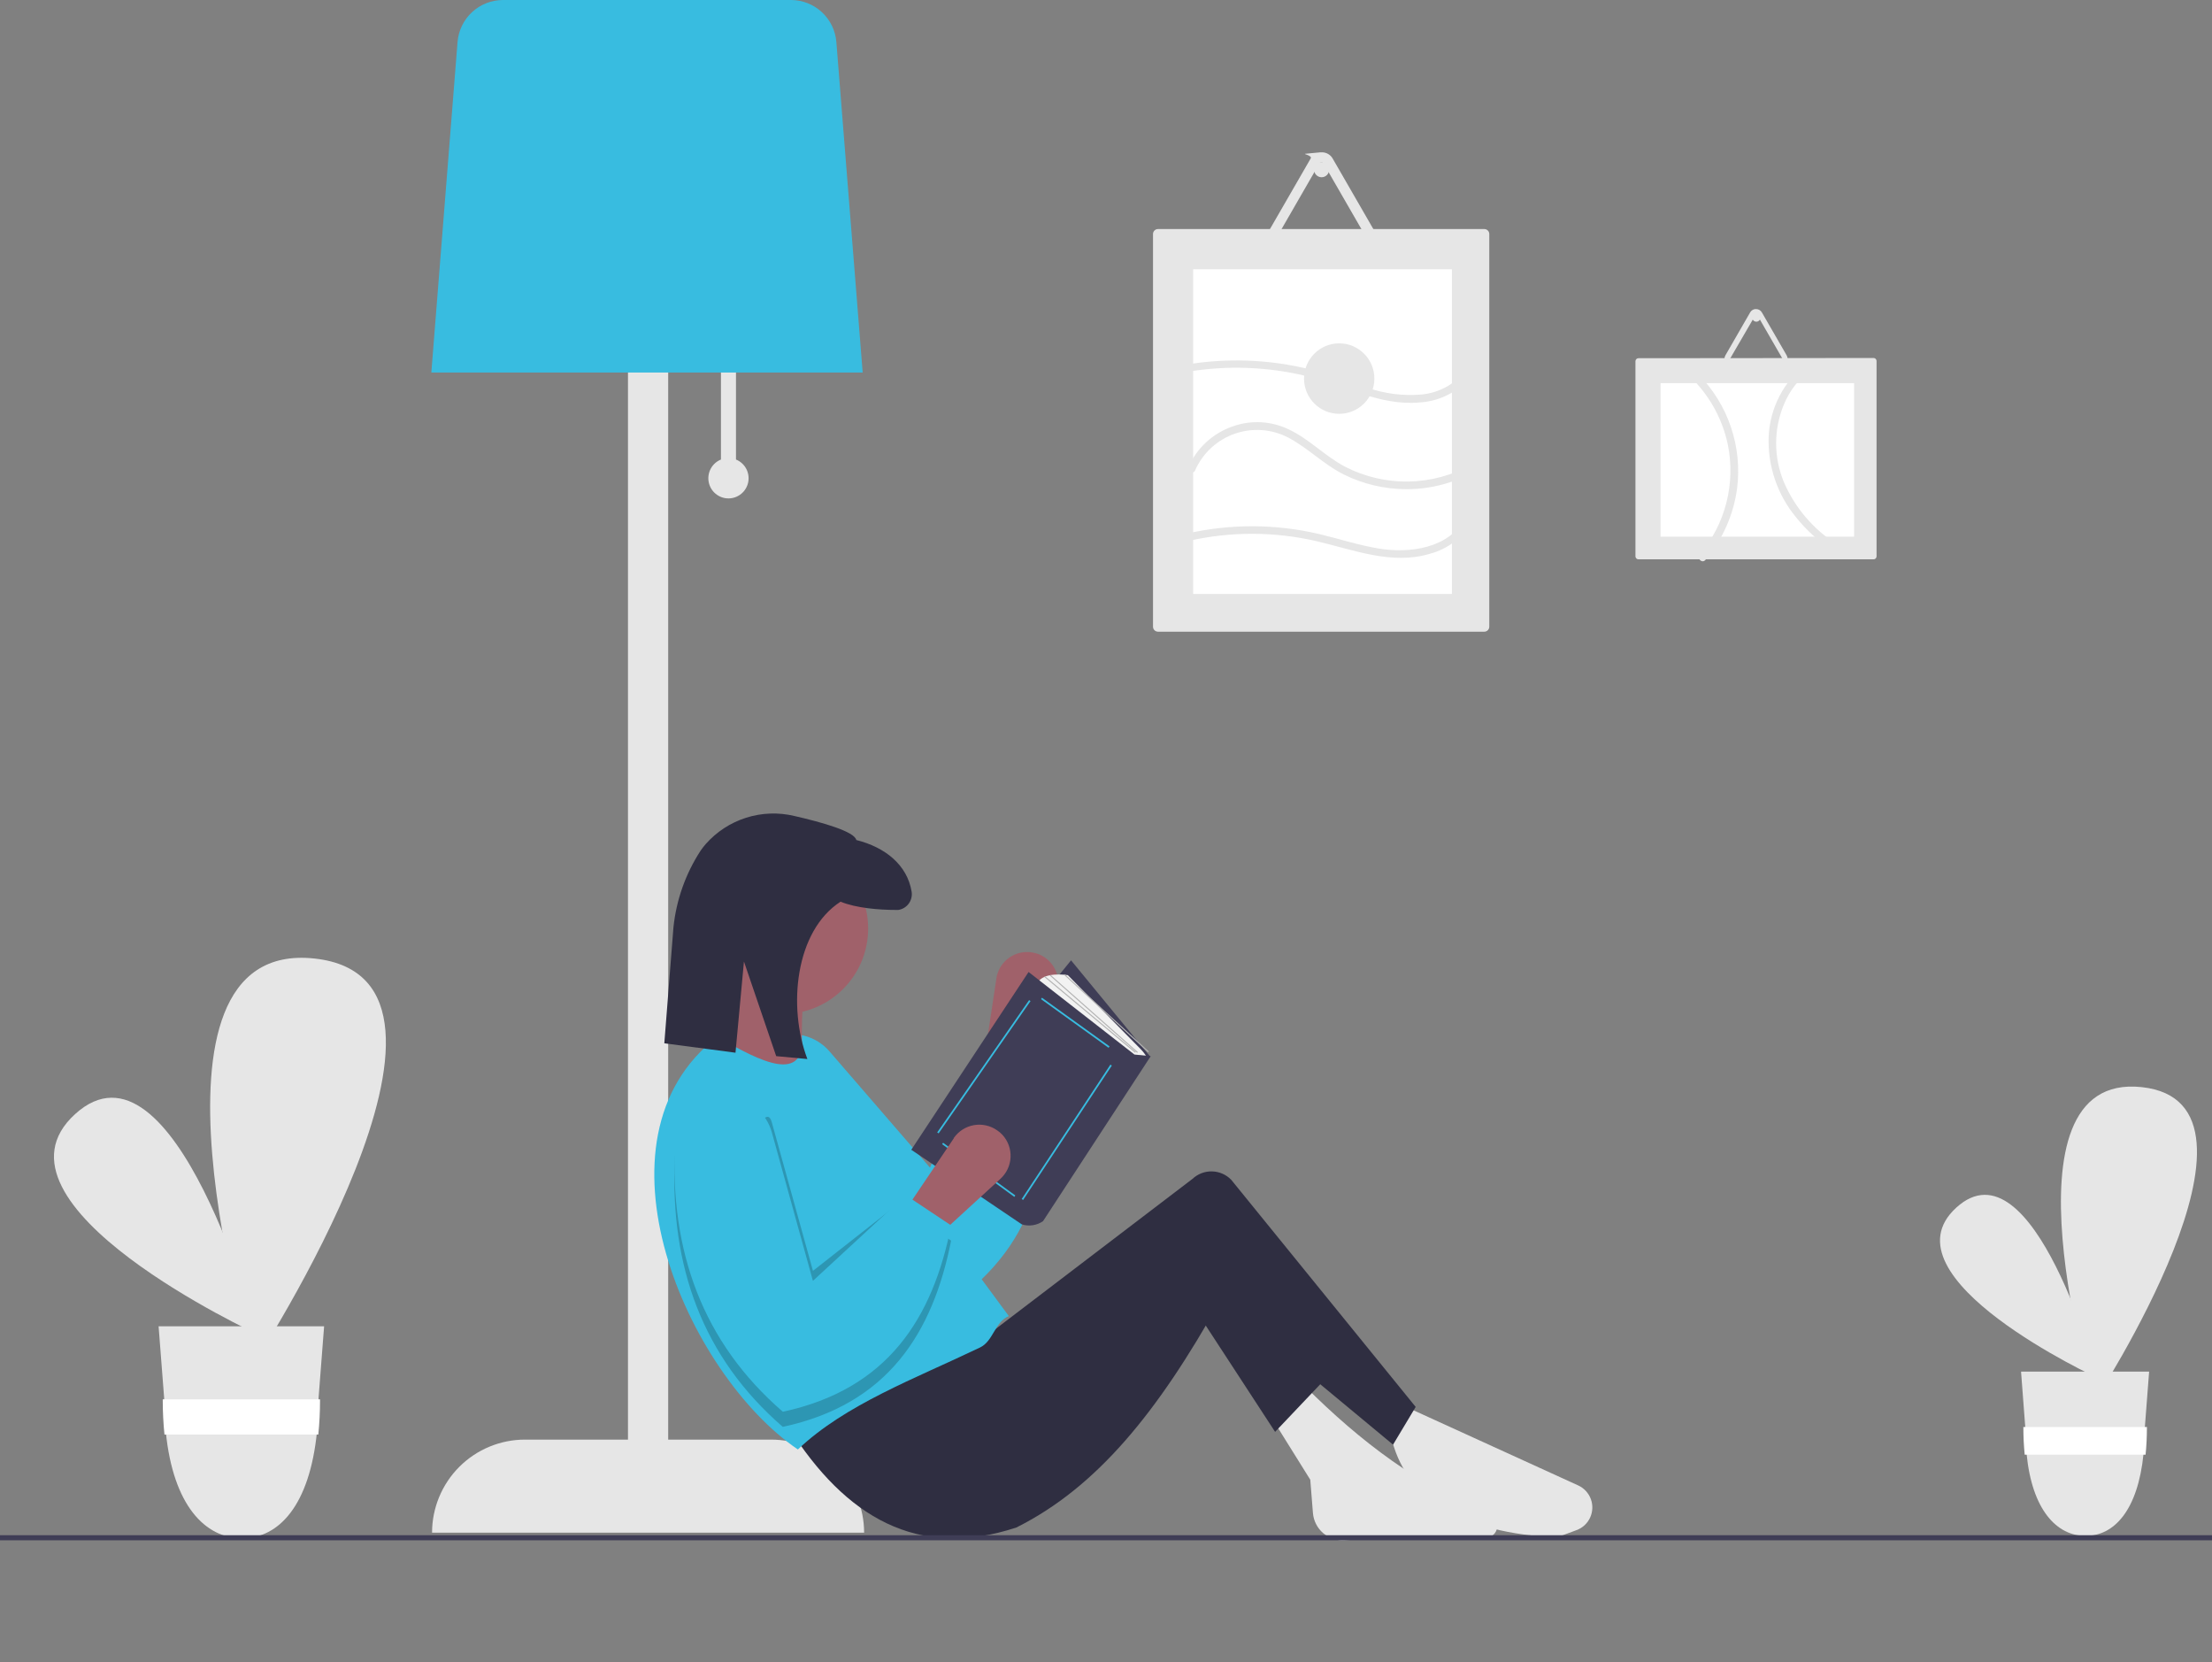 <svg width="587" height="441" viewBox="0 0 587 441" fill="none" xmlns="http://www.w3.org/2000/svg">
<rect x="0" y="0" width="587" height="441" fill="#808080" stroke="none"/>
<g id="reading-girl-svg" clip-path="url(#clip0_35_1142)">
<g id="left-flower-pot">
<path id="Vector" d="M68.474 354.064C68.474 354.064 -6.369 319.534 19.914 295.602C46.197 271.671 68.474 354.064 68.474 354.064Z" fill="#E6E6E6"/>
<path id="Vector_2" d="M67.182 362.12C67.182 362.12 32.769 248.856 83.442 254.31C134.115 259.764 67.182 362.12 67.182 362.12Z" fill="#E6E6E6"/>
<path id="Vector_3" d="M42.088 351.889L43.555 370.837V371.175C43.554 374.121 43.706 377.065 44.01 379.995C45.962 399.326 54.386 408.131 64.233 408.131C74.079 408.131 82.136 399.311 84.102 379.995C84.396 377.055 84.543 374.115 84.543 371.175V370.837L86.01 351.889H42.088Z" fill="#E6E6E6"/>
<path id="Vector_4" d="M84.924 371.263V371.587C84.927 374.601 84.775 377.614 84.469 380.612H43.644C43.35 377.672 43.188 374.6 43.188 371.587V371.263H84.924Z" fill="white"/>
</g>
<g id="right-flower-pot">
<path id="Vector_5" d="M556.755 365.648C556.755 365.648 498.789 338.923 519.157 320.387C539.526 301.85 556.755 365.648 556.755 365.648Z" fill="#E6E6E6"/>
<path id="Vector_6" d="M555.742 371.91C555.742 371.91 529.107 284.225 568.333 288.429C607.56 292.633 555.742 371.91 555.742 371.91Z" fill="#E6E6E6"/>
<path id="Vector_7" d="M536.327 363.913L537.443 378.613V378.863C537.442 381.156 537.56 383.447 537.795 385.728C539.262 400.678 545.837 407.499 553.453 407.499C561.069 407.499 567.321 400.678 568.832 385.728C569.067 383.447 569.185 381.156 569.185 378.863V378.613L570.315 363.913H536.327Z" fill="#E6E6E6"/>
<path id="Vector_8" d="M569.728 378.599V378.863C569.728 381.23 569.61 383.597 569.375 385.949H537.296C537.061 383.597 536.944 381.23 536.944 378.863V378.599H569.728Z" fill="white"/>
</g>
<g id="Lamp">
<path id="Vector_9" d="M195.31 121.922V96.153H191.318V121.922C190.167 122.386 189.214 123.237 188.621 124.328C188.029 125.42 187.834 126.684 188.07 127.903C188.306 129.123 188.958 130.223 189.915 131.013C190.872 131.804 192.073 132.236 193.314 132.236C194.554 132.236 195.756 131.804 196.713 131.013C197.669 130.223 198.322 129.123 198.558 127.903C198.794 126.684 198.599 125.42 198.006 124.328C197.413 123.237 196.46 122.386 195.31 121.922Z" fill="#E6E6E6"/>
<path id="Vector_10" d="M204.643 381.95H177.318V49.407H166.649V381.95H139.324C136.086 381.948 132.878 382.586 129.885 383.826C126.892 385.066 124.173 386.885 121.882 389.178C119.591 391.472 117.774 394.195 116.534 397.192C115.294 400.189 114.656 403.402 114.656 406.646H229.312C229.308 400.095 226.707 393.814 222.081 389.183C217.455 384.552 211.183 381.95 204.643 381.95V381.95Z" fill="#E6E6E6"/>
<path id="Vector_11" d="M114.465 98.828H228.93L221.945 11.128C221.695 8.103 220.322 5.282 218.097 3.221C215.872 1.161 212.956 0.012 209.926 0L133.44 0C130.41 0.012 127.494 1.161 125.269 3.221C123.044 5.282 121.671 8.103 121.421 11.128L114.465 98.828Z" fill="#38BCE0"/>
</g>
<g id="girl">
<path id="Vector_12" d="M273.894 252.693C271.736 252.337 269.525 252.853 267.747 254.13C265.969 255.406 264.77 257.338 264.414 259.499V259.602L261.215 280.77L272.192 283.71L280.219 263.953C280.631 262.949 280.841 261.873 280.837 260.787C280.832 259.701 280.614 258.627 280.194 257.625C279.774 256.624 279.161 255.716 278.389 254.953C277.618 254.19 276.704 253.587 275.699 253.178C275.116 252.954 274.511 252.792 273.894 252.693V252.693Z" fill="#A0616A"/>
<path id="Vector_13" d="M273.689 280.77C279.779 305.011 277.167 327.178 254.494 344.583C227.286 337.071 209.207 318.99 198.112 292.618C197.444 291.028 197.096 289.321 197.087 287.596C197.078 285.87 197.408 284.16 198.06 282.562C198.711 280.965 199.671 279.512 200.884 278.286C202.096 277.06 203.538 276.086 205.127 275.419C205.303 275.331 205.494 275.272 205.67 275.199C208.171 274.279 210.892 274.144 213.471 274.811C216.051 275.478 218.366 276.915 220.11 278.933L246.804 309.803L259.322 278.698L273.689 280.77Z" fill="#38BCE0"/>
<path id="Vector_14" d="M413.043 407.94C388.212 406.617 372.774 398.076 369.018 380.568L373.009 373.218L418.81 394.107C420.357 394.815 421.56 396.109 422.154 397.705C422.749 399.301 422.686 401.069 421.98 402.618C421.629 403.391 421.128 404.085 420.505 404.661C419.883 405.236 419.152 405.681 418.355 405.97L413.043 407.94Z" fill="#E6E6E6"/>
<path id="Vector_15" d="M393.848 408.116C380.948 407.719 368.533 407.852 356.779 408.645C354.715 408.783 352.68 408.102 351.115 406.748C349.549 405.395 348.579 403.478 348.414 401.413L347.709 392.593L337.716 376.57L346.374 367.882C360.946 382.421 376.913 394.622 395.887 401.883C396.497 402.302 396.954 402.908 397.191 403.609C397.428 404.31 397.432 405.069 397.203 405.772C396.973 406.476 396.522 407.086 395.917 407.511C395.312 407.936 394.586 408.154 393.848 408.131V408.116Z" fill="#E6E6E6"/>
<path id="Vector_16" d="M323.716 345.171C307.236 374.703 291.035 394.607 269.727 405.264C243.502 413.937 224.337 402.456 209.398 378.892L252.718 350.183L259.058 356.519L316.452 312.772C317.854 311.456 319.715 310.744 321.636 310.788C323.557 310.832 325.384 311.628 326.724 313.007L375.68 373.277L369.678 383.288L323.716 345.171Z" fill="#2F2E41"/>
<path id="Vector_17" d="M338.376 379.892L315.718 345.171L321.045 335.16L351.041 366.545L338.376 379.892Z" fill="#2F2E41"/>
<path id="Vector_18" d="M207.725 269.04C220.238 269.04 230.383 258.878 230.383 246.343C230.383 233.808 220.238 223.646 207.725 223.646C195.211 223.646 185.066 233.808 185.066 246.343C185.066 258.878 195.211 269.04 207.725 269.04Z" fill="#A0616A"/>
<path id="Vector_19" d="M213.727 288.458L188.398 279.785C192.141 273.815 193.783 266.762 193.064 259.749H213.727C212.463 269.277 212.463 278.93 213.727 288.458V288.458Z" fill="#A0616A"/>
<path id="Vector_20" d="M267.716 349.184C263.93 350.742 263.651 355.799 260.056 357.519C242.695 365.839 224.337 372.601 211.731 384.567C182.264 364.531 154.968 302.247 190.393 275.066C202.486 282.152 213.301 287.223 213.066 275.066L267.716 349.184Z" fill="#38BCE0"/>
<path id="Vector_21" opacity="0.2" d="M252.41 322.474L240.068 318.064L215.737 337.174L204.834 297.837C204.085 295.117 202.853 296.499 201.092 298.395C199.258 296.689 196.974 295.544 194.511 295.096C192.048 294.649 189.509 294.917 187.194 295.869C184.878 296.822 182.883 298.419 181.445 300.471C180.007 302.523 179.186 304.945 179.079 307.45C177.788 335.968 186.417 360.106 207.725 378.569C235.607 372.586 247.523 353.682 252.395 329.162L251.075 328.28C251.559 326.34 251.999 324.444 252.41 322.474Z" fill="black"/>
<path id="Vector_22" d="M210.777 216.487C218.247 218.192 226.758 220.617 227.242 222.867C234.932 224.807 240.729 229.467 241.917 236.552C242.007 237.103 241.988 237.665 241.86 238.208C241.733 238.751 241.499 239.263 241.173 239.715C240.847 240.167 240.435 240.55 239.961 240.843C239.487 241.135 238.96 241.33 238.41 241.418C238.161 241.44 237.911 241.44 237.662 241.418C233.479 241.418 227.213 240.962 223.06 239.228C211.012 247.004 209.001 267.158 214.255 280.976L205.978 280.211L197.423 255.104L195.178 279.3L176.291 276.801L178.712 246.048C179.461 238.795 181.926 231.826 185.903 225.718C186.319 225.11 186.77 224.526 187.253 223.969C190.129 220.703 193.837 218.281 197.98 216.963C202.124 215.645 206.547 215.481 210.777 216.487V216.487Z" fill="#2F2E41"/>
<path id="Vector_23" d="M253.393 292.706L274.129 317.123L305.24 280.344L284.225 254.795L253.393 292.706Z" fill="#3F3D56"/>
<path id="Vector_24" d="M299.913 281.196L275.244 260.969C276.712 257.603 283.374 258.72 283.374 258.72L302.687 278.33C303.357 279.015 303.935 279.786 304.404 280.623V280.623L299.913 281.196Z" fill="#F2F2F2"/>
<path id="Vector_25" d="M301.043 279.785L272.955 257.882L241.829 305.054L271.179 324.855C272.118 325.142 273.109 325.214 274.079 325.067C275.049 324.919 275.974 324.556 276.785 324.002L305.372 280.211L301.043 279.785Z" fill="#3F3D56"/>
<path id="Vector_26" d="M276.51 264.712L276.245 265.082L294.18 277.992L294.446 277.622L276.51 264.712Z" fill="#38BCE0"/>
<path id="Vector_27" d="M294.668 282.463L271.127 318.118L271.506 318.37L295.048 282.715L294.668 282.463Z" fill="#38BCE0"/>
<path id="Vector_28" d="M250.276 303.195L250.008 303.564L269.169 317.545L269.438 317.176L250.276 303.195Z" fill="#38BCE0"/>
<path id="Vector_29" d="M273.098 265.345L248.71 300.442L249.084 300.702L273.472 265.605L273.098 265.345Z" fill="#38BCE0"/>
<path id="Vector_30" d="M282.57 258.461L282.38 258.668L304.664 279.18L304.854 278.973L282.57 258.461Z" fill="#B3B3B3"/>
<path id="Vector_31" d="M277.343 259.016L277.164 259.23L301.232 279.324L301.411 279.11L277.343 259.016Z" fill="#B3B3B3"/>
<path id="Vector_32" d="M264.59 299.88C263.701 299.259 262.698 298.819 261.64 298.586C260.581 298.353 259.486 298.331 258.419 298.523C257.352 298.714 256.333 299.114 255.42 299.7C254.507 300.286 253.719 301.046 253.1 301.938V302.026L241.11 319.799L249.783 327.149L265.5 312.743C266.3 312.012 266.948 311.131 267.407 310.149C267.866 309.167 268.127 308.104 268.175 307.021C268.223 305.938 268.056 304.856 267.685 303.837C267.315 302.819 266.746 301.883 266.014 301.085C265.591 300.626 265.113 300.222 264.59 299.88V299.88Z" fill="#A0616A"/>
<path id="Vector_33" d="M252.41 325.134C247.538 349.654 235.681 368.558 207.739 374.556C186.387 356.093 177.802 331.926 179.094 303.422C179.254 299.941 180.787 296.666 183.358 294.317C185.928 291.968 189.325 290.738 192.8 290.898H193.387C196.039 291.141 198.555 292.187 200.599 293.896C202.644 295.605 204.121 297.897 204.834 300.468L215.723 339.834L240.347 317.093L252.41 325.134Z" fill="#38BCE0"/>
<path id="Vector_34" d="M278.776 258.634L278.592 258.843L301.771 279.342L301.956 279.133L278.776 258.634Z" fill="#B3B3B3"/>
</g>
<g id="base-line">
<path id="Vector_35" d="M588.306 408.66H0V407.322H588.57L588.306 408.66Z" fill="#3F3D56"/>
</g>
<g id="right-painting">
<path id="Vector_36" d="M434.792 95.039C434.688 95.039 434.585 95.059 434.489 95.099C434.393 95.139 434.306 95.198 434.232 95.271C434.158 95.345 434.1 95.433 434.06 95.529C434.021 95.625 434 95.728 434 95.833V147.606C434 147.71 434.021 147.813 434.06 147.91C434.1 148.006 434.158 148.094 434.232 148.167C434.306 148.241 434.393 148.299 434.489 148.339C434.585 148.379 434.688 148.4 434.792 148.4H497.191C497.401 148.4 497.602 148.316 497.751 148.167C497.899 148.018 497.983 147.817 497.983 147.606V95.774C497.983 95.563 497.899 95.361 497.751 95.213C497.602 95.064 497.401 94.98 497.191 94.98L434.792 95.039Z" fill="#E6E6E6"/>
<path id="Vector_37" d="M440.662 101.654V142.388H492.025V101.654H440.662Z" fill="white"/>
<path id="Vector_38" d="M472.654 96.979H459.446C459.209 96.981 458.974 96.936 458.755 96.847C458.535 96.758 458.335 96.627 458.166 96.46C457.997 96.294 457.862 96.095 457.77 95.877C457.677 95.658 457.629 95.423 457.627 95.186C457.626 94.865 457.712 94.55 457.876 94.275L464.451 82.867C464.591 82.623 464.788 82.415 465.026 82.264C465.264 82.113 465.535 82.022 465.815 82H466.006C466.323 81.999 466.634 82.083 466.908 82.243C467.181 82.404 467.407 82.634 467.562 82.911L474.107 94.245C474.263 94.507 474.354 94.803 474.372 95.107C474.39 95.412 474.334 95.716 474.209 95.994C474.063 96.302 473.832 96.563 473.543 96.745C473.255 96.927 472.921 97.023 472.581 97.023L472.654 96.979ZM459.138 95.289C459.125 95.347 459.125 95.407 459.138 95.465C459.172 95.52 459.219 95.566 459.276 95.597C459.333 95.628 459.397 95.643 459.461 95.642H472.669C472.731 95.642 472.792 95.626 472.847 95.595C472.901 95.564 472.946 95.519 472.977 95.465C472.99 95.407 472.99 95.347 472.977 95.289C472.992 95.226 472.992 95.16 472.977 95.098L466.402 83.705C466.353 83.622 466.273 83.561 466.18 83.536C466.087 83.511 465.987 83.525 465.903 83.573C465.849 83.605 465.804 83.651 465.771 83.705L459.182 95.039C459.167 95.102 459.167 95.167 459.182 95.23L459.138 95.289Z" fill="#E6E6E6"/>
<path id="Vector_39" d="M466.08 85.351C466.679 85.351 467.166 84.864 467.166 84.264C467.166 83.663 466.679 83.176 466.08 83.176C465.48 83.176 464.994 83.663 464.994 84.264C464.994 84.864 465.48 85.351 466.08 85.351Z" fill="#E6E6E6"/>
<path id="Vector_40" d="M449.35 100.772C453.943 105.49 457.112 111.411 458.493 117.853C459.55 122.98 459.43 128.28 458.141 133.353C456.852 138.426 454.428 143.139 451.052 147.136C450.216 148.12 451.625 149.546 452.52 148.606C457.117 143.183 460.057 136.548 460.987 129.496C461.66 124.041 461.095 118.505 459.334 113.3C457.573 108.095 454.662 103.355 450.818 99.434C449.922 98.523 448.499 99.934 449.35 100.904V100.772Z" fill="#E6E6E6"/>
<path id="Vector_41" d="M479.39 96.509C476.418 98.8 473.98 101.712 472.247 105.043C470.513 108.374 469.525 112.043 469.352 115.795C469.057 123.596 471.643 131.232 476.616 137.243C479.416 140.741 482.761 143.764 486.522 146.195C487.593 146.9 488.606 145.166 487.534 144.46C481.257 140.502 476.324 134.731 473.388 127.908C472.032 124.647 471.334 121.15 471.334 117.618C471.334 114.086 472.032 110.589 473.388 107.328C474.88 103.697 477.324 100.538 480.461 98.185C481.488 97.42 480.461 95.686 479.448 96.45L479.39 96.509Z" fill="#E6E6E6"/>
</g>
<g id="left-painting">
<path id="Vector_42" d="M307.309 60.77C307.135 60.768 306.961 60.8 306.799 60.866C306.637 60.932 306.49 61.029 306.366 61.152C306.242 61.275 306.143 61.421 306.076 61.583C306.008 61.744 305.974 61.918 305.974 62.093V166.272C305.974 166.447 306.008 166.62 306.076 166.781C306.143 166.943 306.242 167.089 306.366 167.212C306.49 167.335 306.637 167.432 306.799 167.498C306.961 167.564 307.135 167.596 307.309 167.595H393.892C394.242 167.595 394.578 167.455 394.826 167.207C395.073 166.959 395.212 166.622 395.212 166.272V62.093C395.212 61.742 395.073 61.405 394.826 61.157C394.578 60.909 394.242 60.77 393.892 60.77H307.309Z" fill="#E6E6E6"/>
<path id="Vector_43" d="M316.628 157.584H385.292V71.442H316.628V157.584Z" fill="white"/>
<path id="Vector_44" d="M362.839 68.105H338.596C338.007 68.118 337.424 67.973 336.909 67.685C336.394 67.397 335.965 66.977 335.666 66.468C335.367 65.959 335.209 65.379 335.208 64.788C335.207 64.197 335.364 63.617 335.661 63.107L347.797 42.071C347.845 42.007 347.876 41.931 347.886 41.851C347.886 41.175 345.699 40.851 346.418 40.792L350.41 40.41H350.732C351.327 40.397 351.914 40.546 352.431 40.842C352.948 41.137 353.375 41.567 353.667 42.086L365.745 63.033C366.061 63.538 366.235 64.118 366.25 64.713C366.265 65.308 366.121 65.896 365.831 66.416C365.542 66.936 365.118 67.368 364.605 67.668C364.091 67.968 363.507 68.124 362.913 68.12L362.839 68.105ZM337.892 64.768C337.891 64.887 337.921 65.003 337.98 65.106C338.039 65.209 338.125 65.295 338.228 65.354C338.331 65.414 338.448 65.445 338.567 65.444H362.81C362.927 65.444 363.041 65.412 363.142 65.353C363.242 65.293 363.325 65.208 363.382 65.106C363.44 65.003 363.471 64.886 363.471 64.768C363.471 64.65 363.44 64.533 363.382 64.43L351.261 43.409C351.218 43.332 351.16 43.264 351.091 43.21C351.022 43.156 350.943 43.116 350.858 43.093C350.774 43.069 350.685 43.063 350.598 43.075C350.511 43.086 350.427 43.115 350.351 43.159C350.247 43.219 350.161 43.305 350.101 43.409L337.98 64.43C337.932 64.536 337.911 64.652 337.921 64.768H337.892Z" fill="#E6E6E6"/>
<path id="Vector_45" d="M350.718 47.025C351.82 47.025 352.714 46.13 352.714 45.026C352.714 43.922 351.82 43.027 350.718 43.027C349.616 43.027 348.722 43.922 348.722 45.026C348.722 46.13 349.616 47.025 350.718 47.025Z" fill="#E6E6E6"/>
<path id="Vector_46" d="M317.171 124.744C318.17 122.496 319.618 120.478 321.427 118.813C323.236 117.148 325.366 115.873 327.686 115.065C330.007 114.258 332.468 113.936 334.917 114.119C337.367 114.302 339.753 114.987 341.927 116.13C347.122 118.894 351.29 123.23 356.602 125.891C361.741 128.437 367.394 129.77 373.127 129.786C379.591 129.813 385.95 128.146 391.573 124.95C391.803 124.816 391.97 124.595 392.037 124.337C392.104 124.08 392.067 123.806 391.933 123.576C391.798 123.346 391.578 123.178 391.321 123.111C391.064 123.043 390.79 123.081 390.56 123.215C385.445 126.09 379.699 127.651 373.835 127.759C367.971 127.866 362.172 126.518 356.955 123.833C351.642 121.055 347.445 116.483 342.045 113.954C339.759 112.837 337.275 112.185 334.735 112.036C332.196 111.887 329.653 112.244 327.252 113.087C324.581 113.985 322.131 115.44 320.062 117.355C317.993 119.271 316.352 121.604 315.248 124.2C314.764 125.406 316.716 125.92 317.185 124.744H317.171Z" fill="#E6E6E6"/>
<path id="Vector_47" d="M315.586 143.472C326.703 140.976 338.237 141.011 349.338 143.575C359.185 145.868 369.34 149.984 379.496 146.912C384.111 145.681 388.062 142.689 390.502 138.577C391.133 137.46 389.401 136.445 388.785 137.577C384.382 145.515 374.11 146.853 366.009 145.559C360.579 144.677 355.355 142.943 350.028 141.679C338.551 138.991 326.616 138.941 315.116 141.532C313.854 141.811 314.397 143.751 315.645 143.472H315.586Z" fill="#E6E6E6"/>
<path id="Vector_48" d="M314.867 98.681C325.507 96.875 336.403 97.265 346.888 99.828C356.691 102.238 366.259 107.721 376.619 106.781C381.477 106.527 386.055 104.423 389.416 100.901C390.267 99.93 388.858 98.519 387.948 99.431C385.064 102.5 381.138 104.377 376.942 104.693C372.202 105.054 367.439 104.444 362.942 102.9C357.909 101.342 353.007 99.357 347.871 98.064C336.902 95.314 325.481 94.888 314.338 96.814C313.076 97.034 313.605 98.96 314.867 98.74V98.681Z" fill="#E6E6E6"/>
<path id="Vector_49" d="M355.384 109.794C360.539 109.794 364.718 105.608 364.718 100.445C364.718 95.281 360.539 91.096 355.384 91.096C350.23 91.096 346.051 95.281 346.051 100.445C346.051 105.608 350.23 109.794 355.384 109.794Z" fill="#E6E6E6"/>
</g>
</g>
<defs>
<clipPath id="clip0_35_1142">
<rect width="587" height="441" fill="white"/>
</clipPath>
</defs>
</svg>
